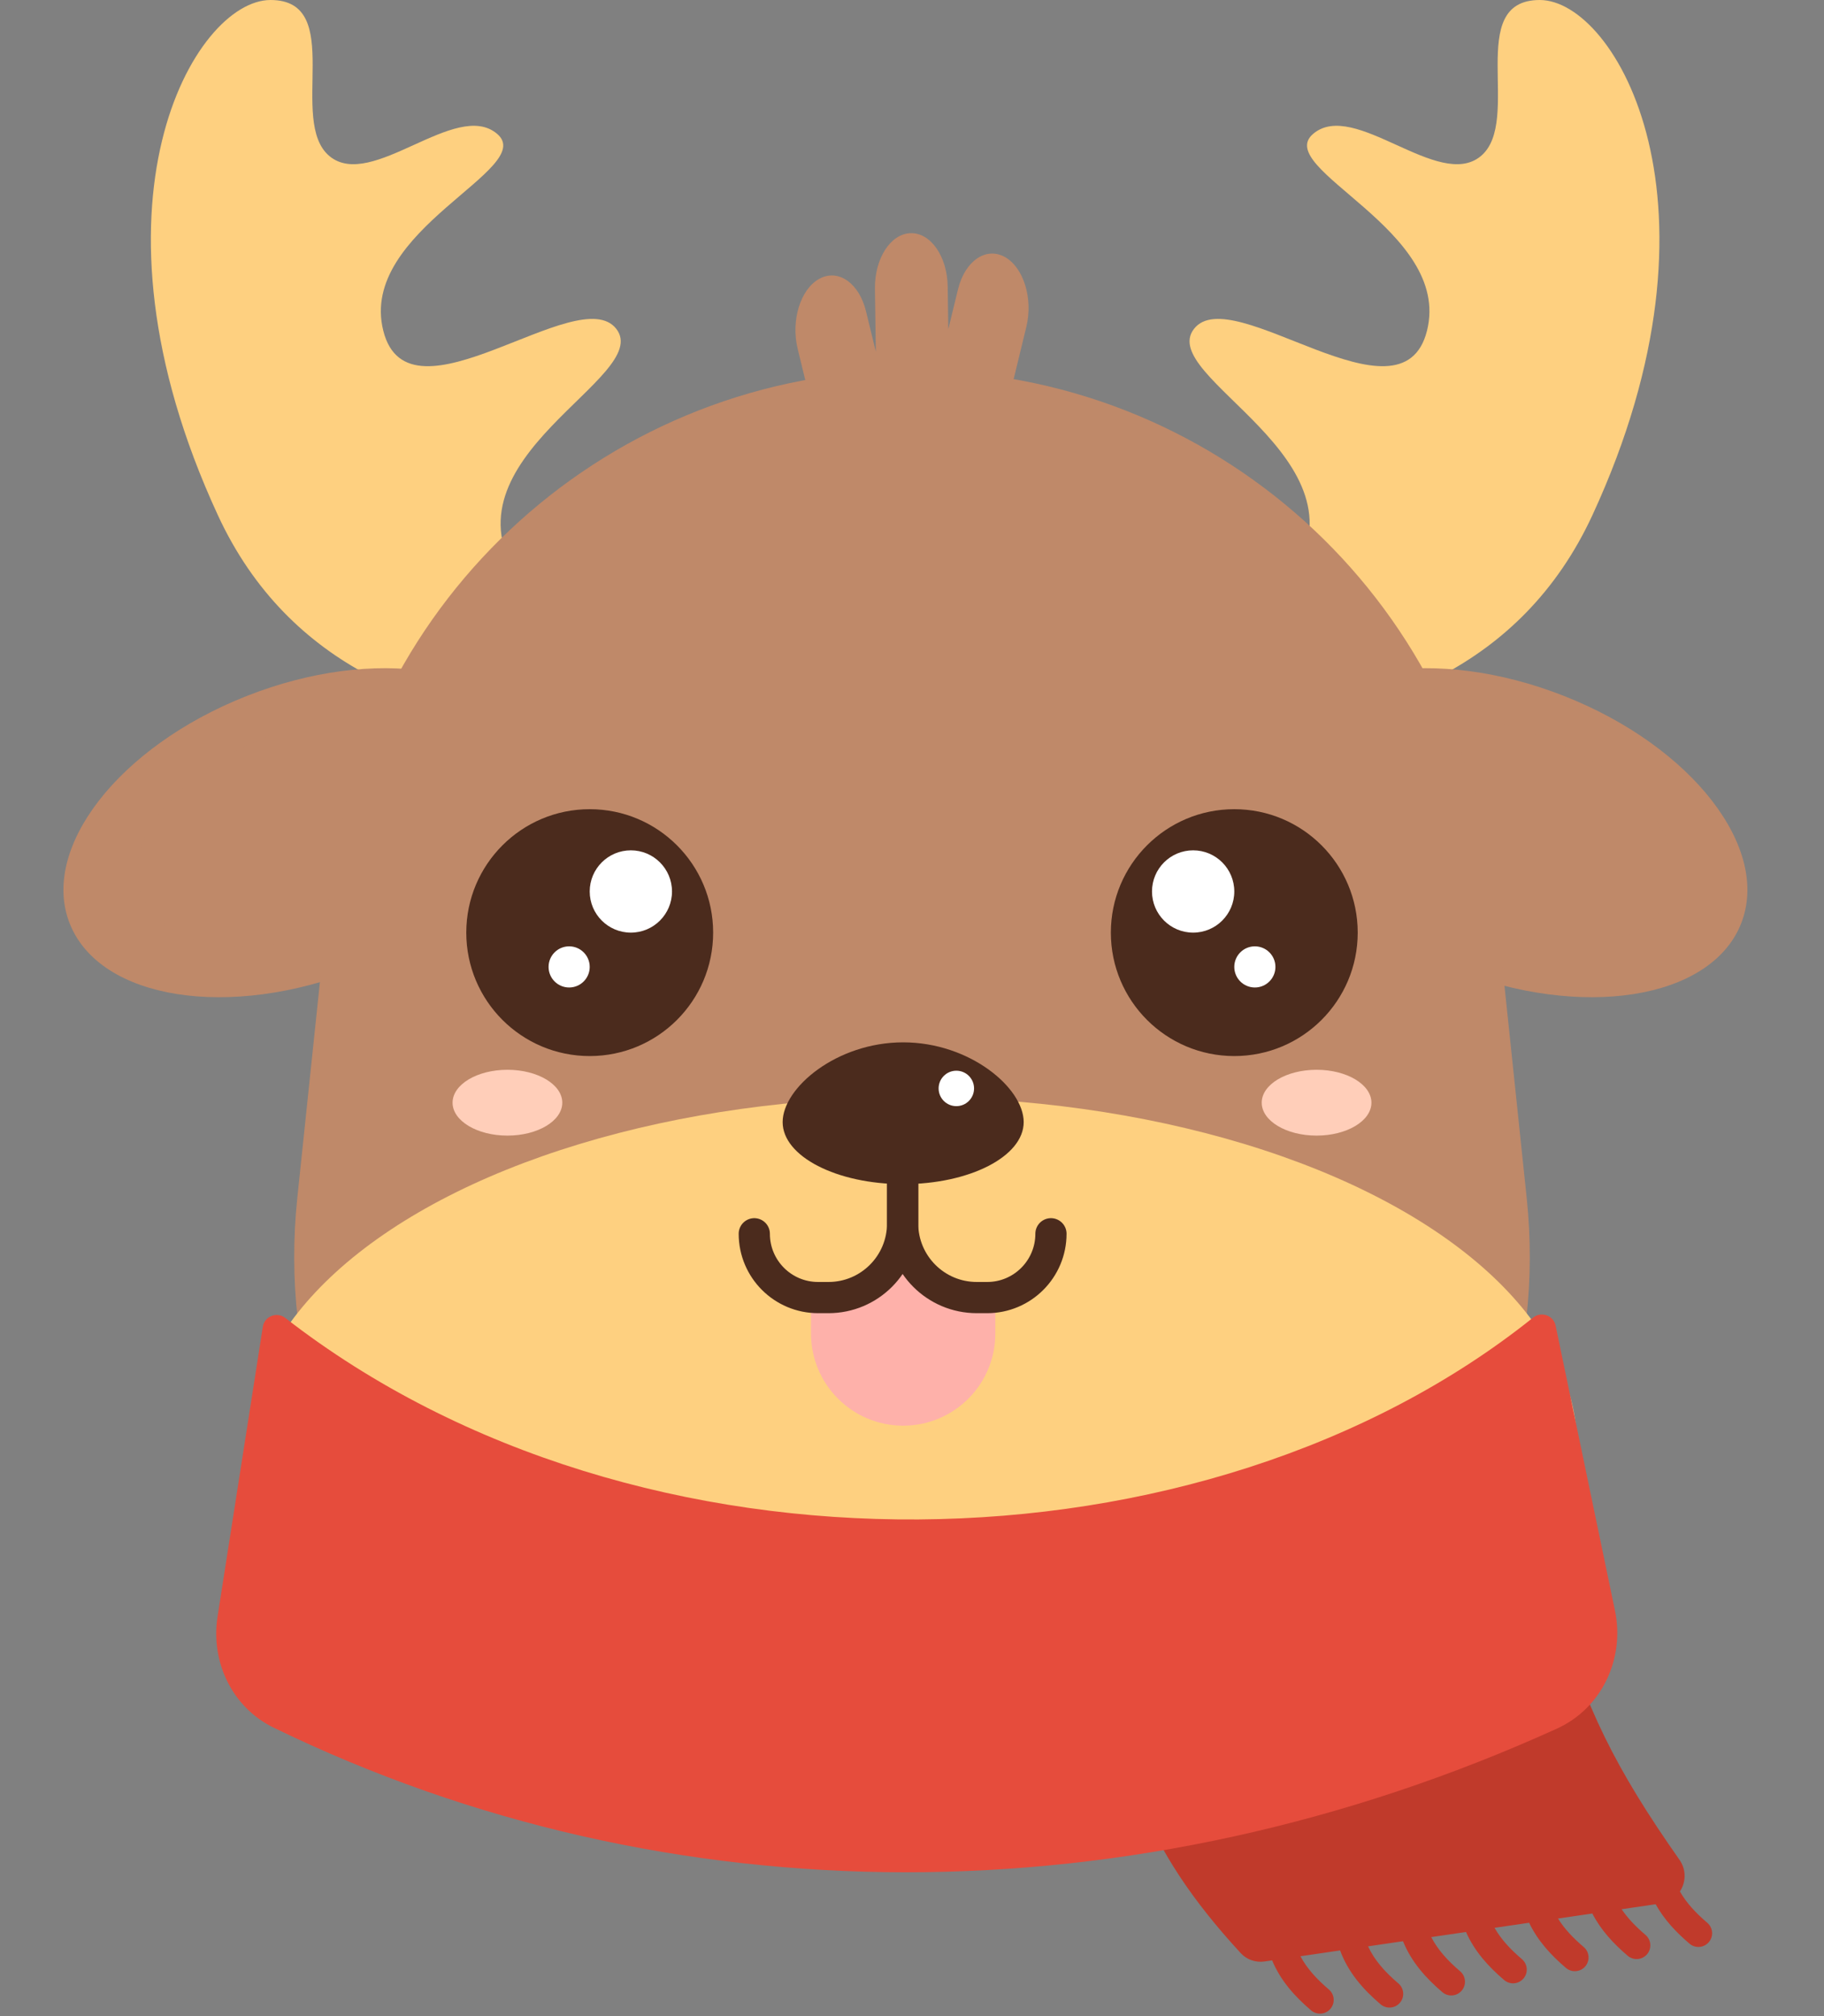 <svg width="133" height="147" viewBox="0 0 133 147" fill="none" xmlns="http://www.w3.org/2000/svg">
<rect x="0" y="0" width="133" height="147" fill="#808080" stroke="none"/>
<path d="M36.248 9.759C39.246 12.305 26.103 16.76 27.948 24.114C29.792 31.469 42.167 20.437 44.934 23.973C47.701 27.509 31.888 33.357 37.863 42.243C43.838 51.129 58 47.593 58 47.593V51.271C58 51.271 26.333 60.181 15.881 37.551C5.427 14.921 14.19 0 19.724 0C25.258 0 20.953 8.839 24.028 11.386C27.102 13.932 33.251 7.213 36.248 9.759Z" fill="#FED080"/>
<path d="M95.751 9.759C92.754 12.305 105.897 16.76 104.052 24.114C102.208 31.469 89.833 20.437 87.066 23.973C84.299 27.509 100.112 33.357 94.137 42.243C88.162 51.129 74 47.593 74 47.593V51.271C74 51.271 105.667 60.181 116.119 37.551C126.573 14.921 117.81 0 112.276 0C106.742 0 111.047 8.839 107.972 11.386C104.898 13.932 98.749 7.213 95.751 9.759Z" fill="#FED080"/>
<ellipse cx="18.189" cy="10.749" rx="18.189" ry="10.749" transform="matrix(0.93 -0.367 0.376 0.927 1.064 57.426)" fill="#BF8969"/>
<g style="mix-blend-mode:multiply">
<ellipse cx="12.569" cy="7.428" rx="12.569" ry="7.428" transform="matrix(0.93 -0.367 0.376 0.927 7.539 58.44)" fill="#BF8969"/>
</g>
<ellipse cx="18.189" cy="10.749" rx="18.189" ry="10.749" transform="matrix(-0.93 -0.367 -0.376 0.927 130.976 57.426)" fill="#BF8969"/>
<g style="mix-blend-mode:multiply">
<ellipse cx="12.569" cy="7.428" rx="12.569" ry="7.428" transform="matrix(-0.93 -0.367 -0.376 0.927 124.501 58.44)" fill="#BF8969"/>
</g>
<path d="M63.797 21.061C63.765 18.866 64.927 17.048 66.393 17.001C67.858 16.954 69.071 18.695 69.103 20.89L69.147 24.005L69.852 21.105C70.353 19.041 71.876 17.977 73.253 18.728C74.63 19.479 75.341 21.761 74.839 23.824L72.419 33.786C71.918 35.849 70.395 36.913 69.018 36.162C68.577 35.922 68.204 35.525 67.918 35.028C67.546 35.347 67.118 35.535 66.659 35.55C66.284 35.562 65.924 35.456 65.597 35.256C65.353 36.377 64.779 37.324 63.982 37.759C62.605 38.51 61.082 37.446 60.581 35.383L58.161 25.421C57.66 23.358 58.37 21.076 59.747 20.325C61.124 19.574 62.647 20.638 63.148 22.701L63.863 25.644L63.797 21.061Z" fill="#BF8969"/>
<path d="M23.989 65.29C26.269 43.527 44.617 27 66.5 27C88.383 27 106.731 43.527 109.011 65.29L111.323 87.36C113.823 111.223 95.109 132 71.115 132H61.885C37.891 132 19.177 111.223 21.677 87.36L23.989 65.29Z" fill="#BF8969"/>
<ellipse cx="66.5" cy="105.5" rx="48.5" ry="25.5" fill="#FED080"/>
<ellipse cx="37" cy="80.4" rx="4" ry="2.4" fill="#FFCEB9"/>
<ellipse cx="96" cy="80.4" rx="4" ry="2.4" fill="#FFCEB9"/>
<circle cx="9" cy="9" r="9" transform="matrix(-1 0 0 1 52 59)" fill="#4B2B1D"/>
<circle cx="3" cy="3" r="3" transform="matrix(-1 0 0 1 49 62)" fill="white"/>
<circle cx="1.5" cy="1.5" r="1.5" transform="matrix(-1 0 0 1 43 69)" fill="white"/>
<circle cx="90" cy="68" r="9" fill="#4B2B1D"/>
<circle cx="87" cy="65" r="3" fill="white"/>
<circle cx="91.5" cy="70.5" r="1.5" fill="white"/>
<path d="M59.136 94.54L65.5 92L72.576 94.54V97.229C72.576 100.94 69.567 103.949 65.856 103.949C62.144 103.949 59.136 100.94 59.136 97.229V94.54Z" fill="#FEB1AA"/>
<path d="M74.644 81.816C74.644 84.314 70.709 86.339 65.856 86.339C61.002 86.339 57.068 84.314 57.068 81.816C57.068 79.317 61.002 76 65.856 76C70.709 76 74.644 79.317 74.644 81.816Z" fill="#4B2B1D"/>
<circle cx="69.733" cy="79.36" r="1.292" fill="white"/>
<path d="M65.816 80.056V89.202C65.816 92.189 68.237 94.61 71.224 94.61H71.98C74.549 94.61 76.632 92.527 76.632 89.957V89.957" stroke="#4B2B1D" stroke-width="2.275" stroke-linecap="round" stroke-linejoin="round"/>
<path d="M65.816 80.056V89.202C65.816 92.189 63.395 94.61 60.408 94.61H59.653C57.083 94.61 55 92.527 55 89.957V89.957" stroke="#4B2B1D" stroke-width="2.275" stroke-linecap="round" stroke-linejoin="round"/>
<path fill-rule="evenodd" clip-rule="evenodd" d="M82.136 115.757C80.95 115.757 80.023 116.784 80.16 117.963C81.394 128.555 83.311 134.637 90.472 142.41C90.912 142.888 91.563 143.111 92.206 143.017L92.759 142.936C93.375 144.417 94.414 145.57 95.6 146.581C96.021 146.939 96.652 146.889 97.01 146.468C97.368 146.048 97.318 145.417 96.897 145.059C95.995 144.29 95.292 143.515 94.825 142.634L97.715 142.211C98.312 143.829 99.407 145.064 100.668 146.139C101.089 146.497 101.72 146.447 102.078 146.026C102.436 145.606 102.386 144.975 101.966 144.617C100.969 143.768 100.215 142.912 99.755 141.912L102.302 141.539C102.915 143.054 103.968 144.228 105.173 145.255C105.593 145.613 106.225 145.562 106.583 145.142C106.941 144.722 106.891 144.091 106.47 143.732C105.545 142.943 104.828 142.148 104.362 141.238L106.897 140.867C107.519 142.28 108.53 143.392 109.678 144.37C110.098 144.729 110.73 144.678 111.088 144.258C111.446 143.837 111.396 143.206 110.975 142.848C110.121 142.12 109.444 141.387 108.979 140.562L111.498 140.193C112.126 141.507 113.092 142.557 114.183 143.486C114.603 143.844 115.234 143.794 115.593 143.374C115.951 142.953 115.901 142.322 115.48 141.964C114.698 141.297 114.065 140.626 113.606 139.885L116.107 139.519C116.735 140.735 117.656 141.722 118.688 142.602C119.108 142.96 119.739 142.91 120.098 142.49C120.456 142.069 120.405 141.438 119.985 141.08C119.276 140.475 118.689 139.867 118.244 139.206L120.724 138.843C121.347 139.965 122.22 140.889 123.193 141.718C123.613 142.076 124.244 142.026 124.602 141.605C124.961 141.185 124.91 140.554 124.49 140.196C123.636 139.468 122.96 138.735 122.494 137.911C122.931 137.248 122.978 136.338 122.462 135.603C117.833 129.014 115.512 124.403 113.541 117.257C113.299 116.377 112.504 115.757 111.591 115.757H82.136Z" fill="#C03A2B"/>
<path d="M19.165 96.733C19.285 95.968 20.194 95.621 20.806 96.097C46.581 116.131 87.834 115.243 111.787 96.072C112.379 95.597 113.274 95.907 113.429 96.65L117.758 117.43C118.492 120.952 116.793 124.557 113.517 126.043C82.691 140.026 48.797 140.001 19.958 125.97C16.94 124.501 15.345 121.186 15.863 117.87L19.165 96.733Z" fill="#E64C3C"/>
</svg>
